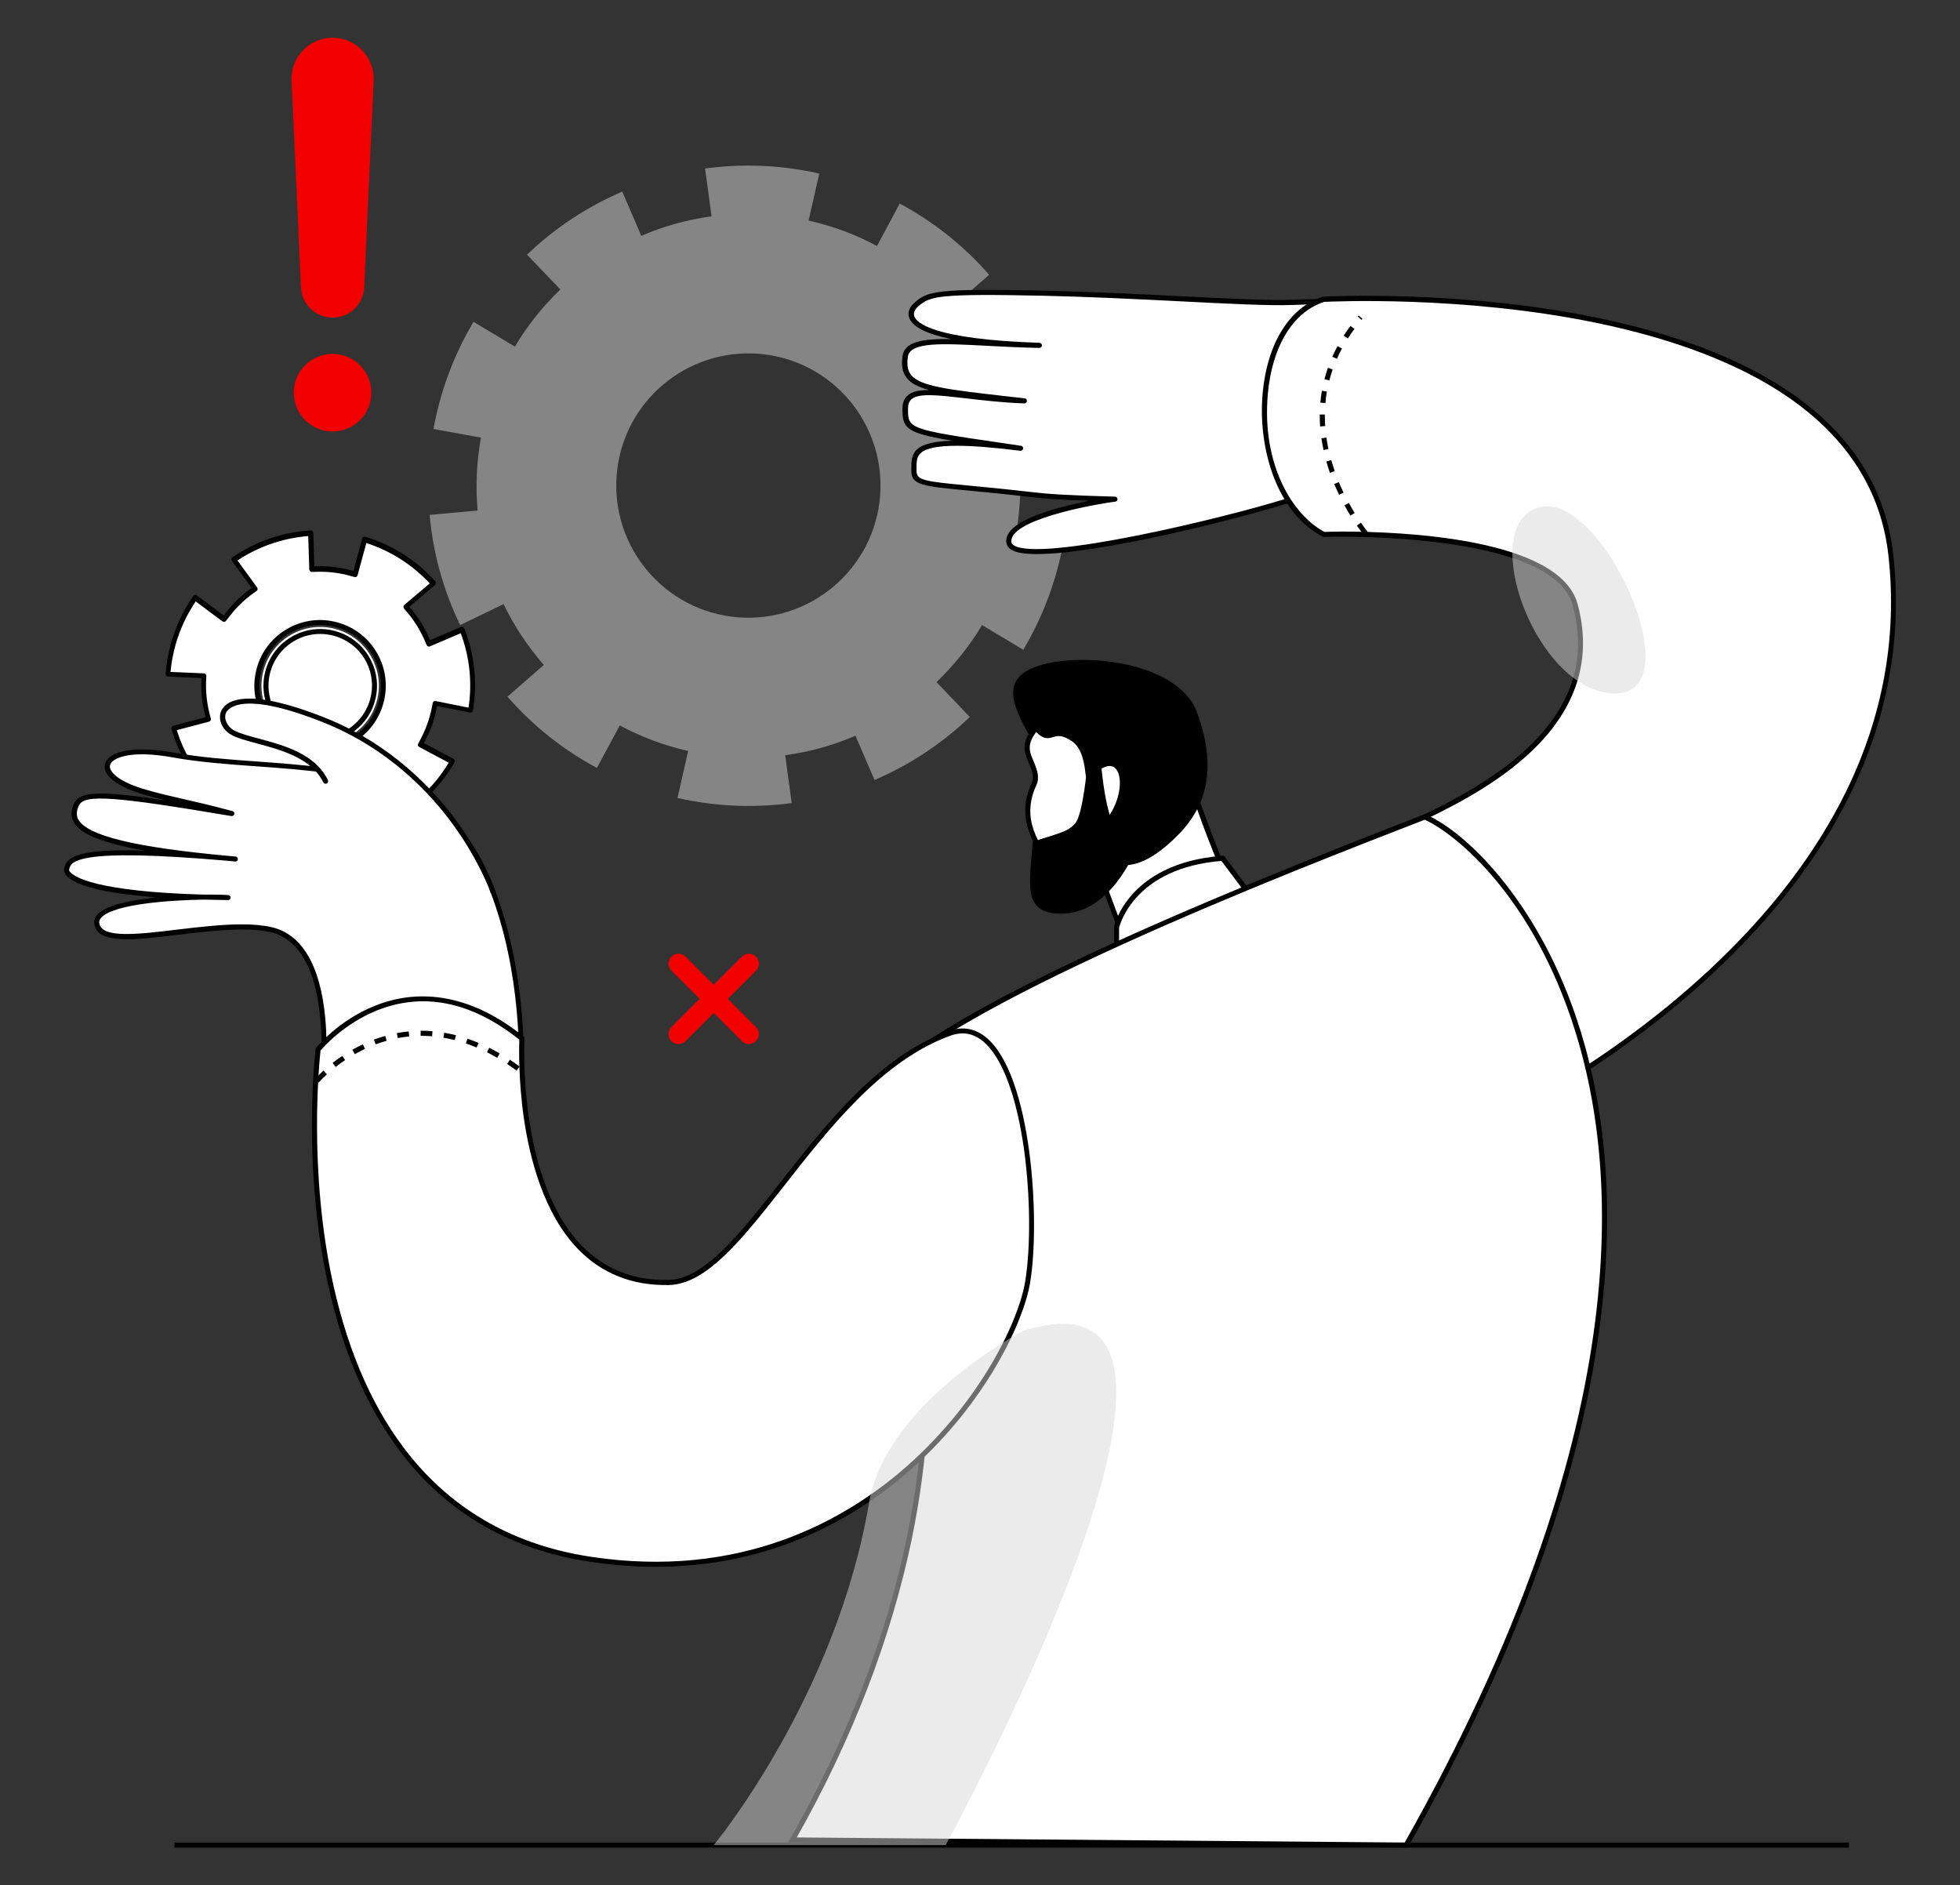 <?xml version="1.0" encoding="utf-8"?>
<!-- Generator: Adobe Illustrator 26.5.0, SVG Export Plug-In . SVG Version: 6.00 Build 0)  -->
<svg version="1.1" xmlns="http://www.w3.org/2000/svg" xmlns:xlink="http://www.w3.org/1999/xlink" x="0px" y="0px"
	 viewBox="0 0 1656.5 1593.2" style="enable-background:new 0 0 1656.5 1593.2;" xml:space="preserve">
<rect x="0" y="0" width="1656.5" height="1593.2" fill="#333333" stroke="none"/>
<style type="text/css">
	.st0{fill:#FFFFFF;}
	.st1{fill:url(#SVGID_1_);}
	.st2{fill:url(#SVGID_00000034086211208589770180000001310062697378334606_);}
	.st3{fill:url(#SVGID_00000129907562534480365280000018167941287360803775_);}
	.st4{fill:url(#SVGID_00000015323689275990244390000015122468776328628151_);}
	.st5{fill:#C19A51;}
	.st6{opacity:0.5;fill:#D8D8D8;}
	.st7{opacity:0.5;}
	.st8{fill:#D8D8D8;}
	.st9{fill:#F20000;}
</style>
<g id="Bg">
</g>
<g id="Object">
	<g>
		<g>
			<g>
				<rect x="147.4" y="1557" width="1415.2" height="4.3"/>
			</g>
			<g>
				<g>
					<g>
						<g>
							<g>
								<path class="st0" d="M257.4,627.2c-26.4-7.3-41.9-34.6-34.6-61c7.3-26.4,34.6-41.9,61-34.6c26.4,7.3,41.9,34.6,34.6,61
									C311.2,619,283.8,634.5,257.4,627.2z"/>
								<g>
									<path class="st0" d="M221.9,698.7c4.7,1.9,9.6,3.6,14.5,4.9c17.7,4.9,35.7,6,53.7,3.2l-5.5-29.9l3.7-0.7
										c9.6-1.8,19-5,27.7-9.5l3.4-1.8l14.1,27c20.5-11.4,37.3-28,48.9-48.2l-26.8-14.4l1.8-3.4c3.5-6.4,6.2-13.3,8.2-20.4
										c0.7-2.4,1.2-4.8,1.7-7.2l0.7-3.7l29.9,5.9c3.9-23.1,1.4-46.5-7.2-68.3l-28,12l-1.5-3.5c-3.9-9-9.1-17.4-15.4-24.9
										l-2.5-2.9l23.2-19.7c-15.7-17.5-35.7-30.2-58.2-37l-8,29.4l-3.7-1c-9.5-2.6-19.3-3.8-29.1-3.5l-3.8,0.1l-1-30.4
										c-23.3,1.4-45.6,9.1-64.9,22.3l17.9,24.6l-3.1,2.2c-8,5.8-15,12.7-20.9,20.6l-2.3,3l-24.4-18.2
										c-8.5,12.1-14.8,25.4-18.7,39.8c-2.2,8.2-3.7,16.5-4.3,24.9l30.4,1.3l-0.2,3.8c-0.4,9.8,0.6,19.6,3.1,29.1l1,3.7l-29.5,7.7
										c6.6,22.4,19,42.5,36.1,58.3l20-22.9l2.9,2.5c7.4,6.5,15.7,11.7,24.7,15.7l3.5,1.5L221.9,698.7z M251,629.1
										c-25-9.9-39.1-37.4-31.8-63.9c3.8-13.8,12.7-25.2,25.1-32.3c12.4-7,26.8-8.8,40.6-5c13.8,3.8,25.2,12.7,32.3,25.1
										c7,12.4,8.8,26.8,5,40.6c-3.8,13.8-12.7,25.2-25.1,32.3c-12.4,7-26.8,8.8-40.6,5l0,0C254.5,630.4,252.7,629.8,251,629.1z
										 M287.5,536.8c-1.5-0.6-3.1-1.1-4.7-1.6c-11.8-3.3-24.2-1.7-34.8,4.3c-10.6,6-18.3,15.9-21.6,27.7
										c-3.3,11.8-1.7,24.2,4.3,34.8c6,10.6,15.9,18.3,27.7,21.6l0,0c11.8,3.3,24.2,1.7,34.8-4.3c10.6-6,18.3-15.9,21.6-27.7
										C321.1,568.8,309,545.3,287.5,536.8z"/>
									<path d="M270.6,710.4c-11.7,0-23.3-1.6-34.8-4.8c-4.9-1.4-9.9-3-14.7-5c-0.5-0.2-1-0.6-1.2-1.2c-0.2-0.5-0.2-1.1,0-1.7
										l11.5-25.9l-1.5-0.7c-9.2-4.1-17.7-9.5-25.3-16.1l-1.3-1.1l-18.6,21.3c-0.4,0.4-0.9,0.7-1.5,0.7c-0.6,0-1.1-0.2-1.6-0.6
										c-17.4-16.1-30.1-36.6-36.7-59.3c-0.2-0.6-0.1-1.1,0.2-1.7c0.3-0.5,0.8-0.9,1.3-1l27.4-7.2l-0.4-1.6
										c-2.6-9.7-3.6-19.7-3.2-29.8l0.1-1.7l-28.3-1.3c-0.6,0-1.1-0.3-1.5-0.7c-0.4-0.4-0.6-1-0.5-1.6c0.6-8.5,2.1-17,4.4-25.3
										c4-14.6,10.4-28.2,19-40.4c0.3-0.5,0.8-0.8,1.4-0.9c0.6-0.1,1.2,0.1,1.6,0.4l22.7,16.9l1-1.3c6-8,13.2-15.1,21.3-21l1.3-1
										l-16.7-22.9c-0.3-0.5-0.5-1-0.4-1.6c0.1-0.6,0.4-1.1,0.9-1.4c19.6-13.4,42.4-21.3,66-22.7c0.6,0,1.1,0.2,1.6,0.6
										c0.4,0.4,0.7,0.9,0.7,1.5l0.9,28.3l1.7-0.1c10-0.3,20,0.9,29.7,3.5l1.6,0.4l7.4-27.3c0.2-0.6,0.5-1,1-1.3
										c0.5-0.3,1.1-0.3,1.7-0.2c22.8,6.9,43.3,20,59.1,37.7c0.4,0.4,0.6,1,0.5,1.6c0,0.6-0.3,1.1-0.8,1.5l-21.6,18.3l1.1,1.3
										c6.5,7.7,11.8,16.2,15.7,25.5l0.7,1.5l26-11.2c0.5-0.2,1.1-0.2,1.7,0c0.5,0.2,1,0.7,1.2,1.2c8.7,22.1,11.2,46.1,7.3,69.4
										c-0.1,0.6-0.4,1.1-0.9,1.4c-0.5,0.3-1.1,0.4-1.6,0.3l-27.8-5.5l-0.3,1.6c-0.5,2.5-1.1,4.9-1.7,7.4
										c-2,7.2-4.8,14.2-8.3,20.8l-0.8,1.5l25,13.4c0.5,0.3,0.9,0.7,1,1.3c0.2,0.6,0.1,1.1-0.2,1.6c-11.8,20.5-29,37.4-49.7,49
										c-0.5,0.3-1.1,0.3-1.7,0.2c-0.6-0.2-1-0.5-1.3-1.1l-13.1-25.1l-1.5,0.8c-8.9,4.7-18.5,7.9-28.3,9.7l-1.6,0.3l5.1,27.8
										c0.1,0.6,0,1.2-0.4,1.6c-0.3,0.5-0.8,0.8-1.4,0.9C283.8,709.9,277.2,710.4,270.6,710.4z M224.7,697.5c4,1.6,8.1,2.9,12.2,4
										c16.7,4.6,33.7,5.8,50.6,3.5l-5.1-27.8c-0.1-0.6,0-1.1,0.3-1.6c0.3-0.5,0.8-0.8,1.4-0.9l3.7-0.7c9.4-1.7,18.6-4.9,27.1-9.3
										l3.4-1.8c0.5-0.3,1.1-0.3,1.6-0.1c0.5,0.2,1,0.5,1.3,1.1l13,25c18.6-10.8,34.1-26.1,45-44.4l-24.9-13.3
										c-0.5-0.3-0.9-0.7-1-1.3c-0.2-0.5-0.1-1.1,0.2-1.6l1.8-3.4c3.4-6.3,6.1-13,8-20c0.6-2.3,1.2-4.7,1.7-7.1l0.7-3.7
										c0.2-1.2,1.3-1.9,2.5-1.7L396,598c3.2-21.2,0.9-42.9-6.6-62.9l-26,11.1c-1.1,0.5-2.3,0-2.8-1.1l-1.5-3.5
										c-3.8-8.8-8.9-17.1-15.1-24.4l-2.5-2.9c-0.4-0.4-0.5-1-0.5-1.6c0-0.6,0.3-1.1,0.7-1.5l21.5-18.2
										c-14.7-15.8-33.1-27.5-53.6-34.1l-7.4,27.2c-0.1,0.5-0.5,1-1,1.3c-0.5,0.3-1.1,0.4-1.6,0.2l-3.7-1
										c-9.3-2.6-18.9-3.7-28.5-3.4l-3.8,0.1c-0.6,0-1.1-0.2-1.5-0.6c-0.4-0.4-0.7-0.9-0.7-1.5l-0.9-28.2
										c-21.3,1.7-41.9,8.8-59.8,20.6l16.6,22.8c0.7,1,0.5,2.3-0.5,3l-3.1,2.2c-7.8,5.7-14.7,12.5-20.4,20.1l-2.3,3
										c-0.7,0.9-2,1.1-3,0.4l-22.6-16.9c-7.7,11.4-13.5,23.9-17.2,37.3c-2,7.3-3.4,14.8-4.1,22.3l28.2,1.2c0.6,0,1.1,0.3,1.5,0.7
										c0.4,0.4,0.6,1,0.6,1.5l-0.2,3.8c-0.4,9.6,0.6,19.2,3,28.5l1,3.7c0.1,0.5,0.1,1.1-0.2,1.6c-0.3,0.5-0.8,0.8-1.3,1
										l-27.3,7.2c6.4,20.4,17.9,38.9,33.3,53.7l18.6-21.3c0.8-0.9,2.1-1,3-0.2l2.9,2.5c7.2,6.3,15.4,11.5,24.2,15.4l3.5,1.5
										c0.5,0.2,0.9,0.7,1.1,1.2c0.2,0.5,0.2,1.1,0,1.6L224.7,697.5z M270.7,635c-5,0-10-0.7-14.9-2c-1.9-0.5-3.8-1.2-5.7-1.9
										c0,0,0,0,0,0c-26.4-10.4-40.7-39-33.1-66.4c3.9-14.3,13.2-26.2,26.1-33.5c12.9-7.3,27.9-9.2,42.2-5.2
										c14.3,3.9,26.2,13.2,33.5,26.1c7.3,12.9,9.2,27.9,5.2,42.2c-3.9,14.3-13.2,26.2-26.1,33.5C289.6,632.5,280.2,635,270.7,635
										z M251.7,627.1c1.7,0.7,3.5,1.3,5.2,1.8c13.2,3.6,27,1.9,39-4.8c11.9-6.8,20.5-17.8,24.1-31c3.6-13.2,1.9-27-4.8-39
										c-6.8-11.9-17.8-20.5-31-24.1c-13.2-3.6-27-1.9-39,4.8c-11.9,6.8-20.5,17.8-24.1,31C214.2,591.1,227.3,617.4,251.7,627.1
										L251.7,627.1z M270.7,627.4c-4.3,0-8.6-0.6-12.8-1.7c-12.3-3.4-22.6-11.4-29-22.6c-6.3-11.1-7.9-24.1-4.5-36.4
										c3.4-12.3,11.4-22.6,22.6-28.9c11.1-6.3,24.1-7.9,36.4-4.5c1.7,0.5,3.3,1,4.9,1.6h0c22.8,9,35.1,33.7,28.6,57.3
										c-3.4,12.3-11.4,22.6-22.6,28.9C287,625.2,278.9,627.4,270.7,627.4z M270.6,535.7c-7.5,0-14.8,1.9-21.5,5.7
										c-10.1,5.8-17.4,15.1-20.6,26.4c-3.1,11.2-1.6,23,4.1,33.2c5.8,10.2,15.1,17.4,26.4,20.5c11.2,3.1,23,1.6,33.2-4.1
										c10.1-5.8,17.4-15.1,20.6-26.4c6-21.6-5.2-44-26-52.2c-1.4-0.6-3-1.1-4.5-1.5C278.4,536.2,274.5,535.7,270.6,535.7z"/>
								</g>
							</g>
						</g>
						<g class="st7">
							<path class="st8" d="M864.8,549.1c16.6-27.9,28-58.3,33.9-90.5l0.1-0.4l-40.1-7.2c3.7-20.8,4.5-41.5,2.7-61.6l40.6-3.7
								c-3-32.4-11.7-63.7-25.9-93.1l-36.7,17.8c-9-18.6-20.5-35.9-34.1-51.4l30.7-26.8c-21.5-24.6-47-44.8-75.6-60.2l-19.2,35.9
								c-17.8-9.6-37.2-16.9-57.8-21.5l9-39.7c-3.8-0.9-7.7-1.7-11.6-2.4c-28.2-5.1-56.7-5.7-84.9-1.9l5.5,40.4
								c-20.7,2.8-40.6,8.4-59.4,16.5l-16.1-37.4c-29.9,12.9-57,30.8-80.5,53.3l28.2,29.4c-14.8,14.2-27.8,30.4-38.4,48.3l-35-20.9
								c-16.6,27.8-27.9,58.2-33.8,90.3l0,0.2l40.1,7.3c-3.8,20.8-4.6,41.5-2.8,61.6l-40.6,3.7c2.9,32.4,11.6,63.7,25.8,93.1
								l36.7-17.7c9,18.6,20.5,35.9,34,51.4l-30.7,26.8c21.5,24.6,46.9,44.9,75.6,60.2l19.3-35.9c17.8,9.6,37.2,16.9,57.8,21.6
								l-9,39.7c3.9,0.9,7.8,1.7,11.8,2.4c28.1,5.1,56.6,5.7,84.7,1.9l-5.5-40.4c20.7-2.8,40.6-8.4,59.4-16.5l16.1,37.4
								c29.9-12.8,57-30.7,80.5-53.2l-28.1-29.5c14.8-14.2,27.8-30.3,38.5-48.2L864.8,549.1z M612.6,520.2
								c-60.7-11-100.9-69.1-90-129.8c11-60.7,69.1-100.9,129.8-90c60.7,11,100.9,69.1,90,129.8
								C731.3,490.9,673.2,531.2,612.6,520.2z"/>
							<g>
								<path class="st8" d="M602.1,578.1c-44.8-8.1-83.8-33.2-109.7-70.6c-25.9-37.4-35.8-82.7-27.7-127.5
									c8.1-44.8,33.2-83.8,70.6-109.7c37.4-25.9,82.7-35.8,127.5-27.7c44.8,8.1,83.8,33.2,109.7,70.6
									c25.9,37.4,35.8,82.7,27.7,127.5c-8.1,44.8-33.2,83.8-70.6,109.7C692.2,576.4,646.9,586.2,602.1,578.1z M662.4,244.9
									c-44.2-8-88.8,1.7-125.7,27.3c-36.9,25.6-61.6,64-69.6,108.2c-8,44.2,1.7,88.8,27.3,125.7c25.6,36.9,64,61.6,108.2,69.6
									c44.2,8,88.8-1.7,125.7-27.3c36.9-25.6,61.6-64,69.6-108.2c8-44.2-1.7-88.8-27.3-125.7C745,277.7,706.6,252.9,662.4,244.9z"
									/>
							</g>
						</g>
					</g>
				</g>
			</g>
			<g>
				<g>
					<g>
						<g>
							<g>
								<path class="st0" d="M1227.2,412.7l-6.4-149.2c0,0-53.9-11.2-128.6-7.9c-33.5,1.5-130.1-6-210.8-7.8
									c-86.8-1.9-95.8,0.1-106.4,9.1c-13.7,11.5-4.4,31.3,103.3,34.9c-64.8-1.3-110.5-10.1-113.2,9.4
									c-3.8,27.5,18.2,28,100.6,37.5C803.3,336.3,765,321,765,345.5c0,20.3,3.9,19.6,97.4,33.3c-94.8-12-89.7,3.6-89.9,19.1
									c-0.3,14.1,17,10.4,99.7,20.2c13.5,1.6,27.1,2.6,70.1,3.8c-0.1,0-92.8,12.7-89.6,36.6c3.3,25.2,181.4-18.2,233.9-34.7
									C1183.2,424.8,1231.8,422.7,1227.2,412.7z"/>
								<path d="M876.5,468.2c-10.2,0-17.9-1.1-22-3.8c-2.3-1.5-3.6-3.4-4-5.7c-0.4-3.3,0.6-6.5,3-9.6
									c10.1-12.8,44.4-21.4,67.2-25.9c-26-0.9-37.4-1.8-48.8-3.1c-22.5-2.6-39.9-4.3-53.9-5.6c-37.8-3.6-48-4.5-47.8-16.7
									c0-0.8,0-1.6,0-2.3c0-5.4,0-11.5,5.1-16c5.4-4.8,16.1-6.7,29.5-7.1c-39.2-6.5-42.1-10.4-42.1-26.9c0-5,1.4-8.7,4.4-11.3
									c3.8-3.4,9.8-4.6,17.9-4.6c0.1,0,0.2,0,0.4,0c-9.5-2.5-15.6-5.7-19.2-10.4c-3.5-4.5-4.6-10.3-3.4-18.4
									c1.7-12.1,16.8-14.6,41-14.3c-20.8-4.3-32.8-10.4-35.4-18c-1.6-4.5,0.2-9.2,5.1-13.3c10.7-9,17.8-11.6,107.9-9.6
									c37.2,0.8,77.9,2.8,113.8,4.6c42.3,2.1,78.9,3.9,96.9,3.1c74.1-3.2,128.6,7.8,129.1,8c1,0.2,1.7,1,1.7,2l6.4,148.8
									c0.5,1.5,0.4,3-0.4,4.3c-5.2,8-42.3,10.4-142.1,9.3C1046.8,438.4,928.8,468.2,876.5,468.2z M808.7,376.7
									c-15.9,0-25.9,2-30.4,6c-3.7,3.2-3.7,7.7-3.7,12.8c0,0.8,0,1.6,0,2.4c-0.1,8,6.8,8.9,43.9,12.4c14,1.3,31.5,3,54,5.6
									c14,1.6,28,2.6,69.9,3.8c1.1,0,2,0.9,2.1,2c0,1.1-0.8,2.1-1.9,2.2c-23.5,3.1-90.1,16.1-87.8,34.2c0.1,1,0.8,1.9,2,2.7
									c22.6,14.4,179.1-23.4,229.1-39.1c0.2-0.1,0.4-0.1,0.7-0.1c39.8,0.4,133,1.5,138.8-7.4c0.1-0.1,0.1-0.2,0-0.6
									c-0.1-0.3-0.2-0.5-0.2-0.8l-6.3-147.5c-9.5-1.8-60-10.5-126.4-7.6c-18.2,0.8-54.8-1-97.3-3.2c-35.9-1.8-76.6-3.8-113.7-4.6
									c-88.5-1.9-95.3,0.4-105,8.6c-2.4,2-5,5.2-3.8,8.7c2,5.8,16.3,19.5,105.8,22.5c1.2,0,2.1,1,2.1,2.2c0,1.2-1,2.1-2.2,2.1
									c-16.1-0.3-31.1-1.1-44.4-1.8c-37.7-2-65-3.4-66.7,9.3c-1,6.9-0.2,11.6,2.6,15.2c7.6,9.8,31.8,12.6,80,18.1
									c5.1,0.6,10.5,1.2,16.1,1.8c1.1,0.1,2,1.1,1.9,2.3c-0.1,1.1-1.1,2-2.2,2c-19.2-0.7-36.5-2.8-50.3-4.4
									c-22.6-2.6-39-4.5-45.1,0.9c-2,1.8-2.9,4.4-2.9,8.1c0,16.6,0,17.3,79.9,28.9l15.6,2.3c1.2,0.2,2,1.2,1.8,2.4
									c-0.2,1.2-1.2,2-2.4,1.8C839.8,378.1,822.1,376.7,808.7,376.7z"/>
							</g>
							<g>
								<path class="st0" d="M1219.1,968c65.6-24.4,412.2-199.8,379-498.9c-26.8-241.5-479.3-216.2-479.3-216.2
									c-66.8,20.9-66.8,163.8,0,198.7c0,0,194.5-6.6,212.5,59.4c27,99.3-73,153.4-127.1,179.4C1126.2,727.9,1149.2,994,1219.1,968
									z"/>
								<path d="M1209.7,971.9c-14.7,0-28-12.5-38.2-36.4c-30.1-70.6-25.8-219.3,31.7-247c66.1-31.8,151-84.8,126-177
									c-17.3-63.6-208.4-57.9-210.4-57.8l-0.6,0l-0.5-0.3c-17.9-9.4-32.2-26.8-41.2-50.3c-8.2-21.4-11.5-46.4-9.4-70.6
									c3.8-42.3,22.8-72.9,50.9-81.7l0.5-0.1c1.1-0.1,114.7-6.1,230.2,17.6c67.9,13.9,123.2,35.2,164.3,63.3
									c51.6,35.3,80.9,81.4,87.1,137.2c7.7,69.3-4.5,137.2-36.2,201.9c-26.1,53.3-65.4,104.5-116.9,152.4
									c-91.8,85.3-195.1,134.9-227.2,146.9l0,0C1216.4,971.3,1213,971.9,1209.7,971.9z M1134.9,449.2c47.7,0,183.1,5,198.4,61.2
									c11.9,43.9,0.6,84-33.6,119.2c-27.8,28.6-65.1,48.5-94.6,62.7c-24.7,11.9-41.6,50.1-46.3,104.8
									c-4.3,49.2,2.3,102.8,16.7,136.7c14.6,34.4,31.4,36.5,42.9,32.2c31.9-11.8,134.5-61.2,225.8-146
									c51.1-47.5,90.1-98.3,116-151.1c31.3-64,43.4-131.1,35.8-199.5c-6-54.4-34.7-99.5-85.2-134.1
									c-40.6-27.8-95.4-48.9-162.7-62.7c-112.2-23-222.7-17.8-228.9-17.5c-26.3,8.4-44.1,37.4-47.7,77.9
									c-5.3,59.7,20.9,102.1,47.8,116.5C1121.2,449.4,1126.8,449.2,1134.9,449.2z"/>
							</g>
							<g>
								<path d="M1152.8,452.2c-0.1-0.1-2.5-3-6.1-8.1l3.5-2.4c3.4,5,5.8,7.8,5.8,7.8L1152.8,452.2z M1141.3,435.7
									c-1.7-2.8-3.4-5.7-5-8.7l3.7-2c1.6,2.9,3.2,5.7,4.9,8.5L1141.3,435.7z M1131.7,418.1c-1.4-3-2.8-6.1-4.1-9.1l3.9-1.6
									c1.2,3,2.6,6,4,8.9L1131.7,418.1z M1124,399.6c-1.1-3.2-2.1-6.4-3-9.6l4.1-1.2c0.9,3.1,1.9,6.2,2.9,9.3L1124,399.6z
									 M1118.6,380.3c-0.7-3.3-1.3-6.6-1.8-9.9l4.2-0.6c0.5,3.2,1,6.4,1.7,9.6L1118.6,380.3z M1115.7,360.4c-0.2-3-0.3-6-0.3-9
									l0-1.1l4.3,0l0,1c0,2.9,0.1,5.8,0.3,8.7L1115.7,360.4z M1120.2,340.6l-4.3-0.4c0.3-3.3,0.7-6.7,1.3-10l4.2,0.7
									C1120.9,334.2,1120.4,337.4,1120.2,340.6z M1123.5,321.5l-4.1-1.1c0.8-3.2,1.8-6.5,2.9-9.6l4,1.4
									C1125.2,315.3,1124.3,318.4,1123.5,321.5z M1129.9,303.2l-3.9-1.7c1.3-3,2.8-6.1,4.4-9l3.8,2
									C1132.7,297.3,1131.2,300.2,1129.9,303.2z M1139.2,286l-3.6-2.3c1.8-2.8,3.7-5.6,5.7-8.3l3.4,2.5
									C1142.7,280.6,1140.9,283.3,1139.2,286z M1150.8,270.3l-3.3-2.8l0.8-0.9l3.2,2.8L1150.8,270.3z"/>
							</g>
						</g>
						<g>
							<g>
								<g>
									<g>
										<g>
											<path class="st0" d="M926,728.6c0.7,0,60.9-19.6,70.3-31.5l13.8-25.3c6.7,21.9,25.5,68.8,35.1,88.8
												c7.4,15.4-35.8,95.3-35.8,95.3s-48.4-17.5-52.1-38.1C954.7,803.5,931.4,745,926,728.6z"/>
											<path d="M1010.4,858.6l-1.7-0.6c-2-0.7-49.6-18.2-53.4-39.8c-1.6-9.2-12.3-37.6-20.9-60.5c-4.6-12.2-8.5-22.7-10.4-28.4
												l-0.9-2.7l2.6-0.1c4.3-1.2,59.9-19.7,68.8-30.6l16.2-29.6l1.5,4.8c6.9,22.2,25.8,69.5,35,88.5
												c7.7,15.9-31.4,89-35.9,97.3L1010.4,858.6z M928.7,730c2,5.9,5.6,15.4,9.6,26.2c8.6,23,19.4,51.7,21.1,61.2
												c3,17.1,40.4,32.5,49,35.8c2.8-5.2,11.6-22.1,19.7-40.1c16.8-37.3,16.7-48.4,15.1-51.6c-8.8-18.3-25.8-60.3-33.7-84.4
												l-11.6,21.3c-4.2,5.3-17.4,12.3-39.3,20.9C947.4,723.7,934.3,728.3,928.7,730z"/>
										</g>
										<g>
											<g>
												<g>
													<g>
														<g>
															<path d="M890.8,660c20.9,43.6,44.2,107.7,105.5,44.9c25.8-26.5,31.3-59.4,15.3-103c-16.7-45.4-107.7-52.5-141-36.5
																C837.2,581.6,869.9,616.5,890.8,660z"/>
															<g>
																<path class="st0" d="M875.5,615.2c13.5,15.5,12.4-3.5,31.7,9.4c12.9,8.6,11.8,32,12.9,31
																	c28.5-28.7,37.2,8.6,19.1,34.9c-0.1,0.2-19.2,89.7-37.5,60c-15.6-25.3-45.2-50.2-27.7-87.8c4-8.7-3.4-18.2-5.3-26.5
																	C866.5,626.9,871.6,620.9,875.5,615.2z"/>
																<path d="M909.5,758.6c-3.5,0-6.7-2.4-9.6-7.1c-3.1-5-6.7-10-10.6-15.3c-14.9-20.4-31.7-43.5-17.3-74.6
																	c2.4-5.2,0-10.8-2.5-16.8c-1.1-2.7-2.3-5.6-3-8.3c-2.2-9.2,2.2-15.5,6-21c0.4-0.5,0.7-1,1.1-1.5l1.6-2.3l1.8,2.1
																	c5.9,6.8,8,6.1,11.5,5c3.9-1.2,9.3-2.9,19.7,4c10.1,6.7,12.2,21.3,13.1,28.5c12.6-11.3,20.1-8.6,23.5-5.8
																	c9.2,7.6,7.4,29.3-3.7,45.8c0,0.1,0,0.2-0.1,0.4c-5.5,24-16.7,64.6-30.3,66.8C910.4,758.5,910,758.6,909.5,758.6z
																	 M875.7,618.6c-3.5,5-6.6,9.9-5,17c0.6,2.4,1.6,4.9,2.8,7.6c2.6,6.3,5.6,13.4,2.4,20.3c-13.4,28.8,2,49.9,16.8,70.3
																	c3.9,5.3,7.6,10.4,10.8,15.5c2.3,3.7,4.5,5.3,6.6,5c7.8-1.3,18.3-26.2,26.8-63.6c0.2-1,0.3-1.1,0.5-1.5
																	c10.7-15.7,11.4-34.9,4.8-40.4c-4.3-3.6-11.9-0.6-20.6,8.2l-0.9,1l-1.4-0.4c-1.5-0.5-1.6-1.7-2-4.7
																	c-0.7-6.1-2.4-20.5-11.3-26.5c-8.7-5.8-12.4-4.6-16.1-3.5C885.3,624.3,881.8,624.7,875.7,618.6z"/>
															</g>
														</g>
													</g>
												</g>
											</g>
										</g>
										<path d="M872.8,711.4c19-6.7,29.6-7.8,36.1-15.9c6.5-8.1,9.9-47.7,9.9-47.7h12c3.8,39.9,12.5,65.7,28,72.3
											c0,0-20.6,52.2-62,52C864.1,771.9,870.1,748.2,872.8,711.4z"/>
									</g>
									<g>
										<path class="st0" d="M943.7,811.1v-27.4c0,0,11-52.5,89.7-58.3l26.6,35.4L943.7,811.1z"/>
										<path d="M941.6,814.3l0-31.1c0.1-0.6,3-13.9,15.9-28c11.7-12.9,34.4-29,75.7-32l1.2-0.1l28.9,38.5L941.6,814.3z
											 M945.8,783.9v23.9l110.7-48l-24.2-32.3C959.6,733.4,946.7,780.5,945.8,783.9z"/>
									</g>
								</g>
								<g>
									<g>
										<path class="st0" d="M1204.1,690.4c-145.9,56.5-419.2,164.6-470,234.8c0,0,145.2,261.6-64.3,629.7l518.7,4.4
											C1517.5,976.9,1272.3,719.3,1204.1,690.4z"/>
										<path d="M1189.7,1561.3l-1.3,0l-522.3-4.4l1.8-3.2c47.7-83.8,80.7-168.9,98.2-253c14-67.3,18.1-134.1,12.3-198.6
											c-9.9-109.7-45.8-175.3-46.1-176l-0.7-1.2l0.8-1.1c48-66.3,291.8-166.1,471-235.5l0.8-0.3l0.8,0.3
											c32.3,13.7,92.8,70.5,127,171.1c43.6,128.2,54.4,353.8-141.6,700.7L1189.7,1561.3z M673.4,1552.7l513.8,4.3
											c194.6-344.9,183.9-568.9,140.7-696.1c-37.3-109.7-101.2-158.2-123.8-168.2c-113.9,44.1-412.6,159.8-467.4,232.6
											c5,9.5,36.7,74.1,46,176.4c5.9,64.9,1.7,132.1-12.3,199.8C752.9,1385.1,720.3,1469.6,673.4,1552.7z"/>
									</g>
								</g>
							</g>
						</g>
						<g>
							<g>
								<path class="st0" d="M440.4,904.9c0,0,5.1-90.8-31.3-169.4c-48.2-103.9-169.7-80.6-263-97.6c-61.2-11.1-75.6,16.5-23.4,31.5
									c23.1,6.7,36.8,8.4,73.2,18.1c-100.7-17-125.5-19-131-8.1c-9.7,19.2,8.1,35.5,133.9,46.6C63,713.6,58,725.5,56.3,734.7
									c-1,5.5,14.8,22.6,136.6,23.9c-15.7-1.5-113.9-0.2-111.1,21.6c3.6,27.6,99.1-5.8,147.3,5.3c60,13.7,42.2,139.6,42.2,139.6
									L440.4,904.9z"/>
								<path d="M271.4,927.3c-0.6,0-1.1-0.2-1.5-0.6c-0.5-0.5-0.7-1.1-0.6-1.8c0-0.3,4.4-31.7,1.4-64.2c-4.9-53.5-25.6-69.3-42-73
									c-20.7-4.7-51.1-1-78,2.2c-36.9,4.5-68.7,8.4-71-9.3c-0.4-3,0.6-5.7,3-8.2c7.4-7.6,28-11.8,49.5-14.1
									c-34.6-2.7-67.6-8-76.3-18.7c-1.8-2.2-2-4.1-1.7-5.3c1.8-9.6,9.4-17.3,68.2-15.5c-44.5-7.9-56-16.7-60.1-24.1
									c-2.7-4.8-2.5-10.1,0.6-16.2c5-9.9,22.2-10.5,78-2c-6-1.4-12-3-18.9-4.9c-22.7-6.6-35.5-16.4-33.3-25.8
									c2.3-9.7,21-16.5,57.7-9.9c22.4,4.1,47.1,5.9,70.9,7.6c77,5.6,156.5,11.3,193.6,91.2c36.3,78.2,31.6,169.5,31.5,170.4
									c-0.1,1-0.8,1.9-1.9,2l-169.1,20.2C271.6,927.3,271.5,927.3,271.4,927.3z M204.5,781.1c9.1,0,17.7,0.7,25.1,2.4
									c25.5,5.8,41.2,32.4,45.3,76.8c2.5,27.4-0.1,54-1.1,62.4L438.4,903c0.5-13.1,1.8-95.4-31.2-166.6
									c-36-77.6-114.3-83.3-190-88.8c-24-1.7-48.7-3.5-71.4-7.6c-35.8-6.5-51.4,0.6-52.8,6.6c-1.3,5.6,7.6,14.2,30.3,20.7
									c11.4,3.3,20.6,5.4,31.3,7.8c11,2.5,23.5,5.4,41.9,10.3c1.1,0.3,1.8,1.4,1.5,2.5c-0.2,1.1-1.3,1.8-2.4,1.7
									c-98.8-16.7-124-18.5-128.7-9.3c-2.4,4.8-2.6,8.7-0.7,12.2c7.6,13.7,47.8,23.5,126.3,30.7c2.2,0.2,4.4,0.4,6.6,0.6
									c1.2,0.1,2,1.1,1.9,2.3c-0.1,1.2-1.1,2-2.3,1.9c-2.1-0.2-4.2-0.4-6.2-0.6C62,716,59.7,728.4,58.4,735
									c-0.1,0.3,0.1,1,0.8,1.8c3.3,4,21,16.6,113.4,19.2c9.9-0.1,17.4,0.1,20.4,0.4c1.1,0.1,2,1.1,1.9,2.2c-0.1,1.1-1,2-2.1,2
									c0,0,0,0,0,0c-6.2-0.1-13.1-0.2-20.3-0.4c-28.6,0.4-75.8,3.7-86.7,15c-1.5,1.5-2.1,3-1.9,4.7c1.7,13.5,33.1,9.6,66.2,5.6
									C168,783.4,187.3,781.1,204.5,781.1z M440.4,904.9L440.4,904.9L440.4,904.9z"/>
							</g>
							<g>
								<path class="st0" d="M868.4,1083.5c-11.4,69-132.2,270.9-370.9,233.9c-276.3-42.8-228.7-430.6-228.7-430.6
									s72.1-89.6,172.3-9.3c0,0-11.2,208.8,124,206.2c65.7-1.3,126.9-170.4,237.4-210.5C863.7,850.9,879.8,1014.5,868.4,1083.5z"
									/>
								<path d="M554.2,1324c-18.1,0-37.1-1.4-57-4.5c-63.6-9.8-115.3-38.8-153.6-86.1c-30.6-37.7-52.9-87.2-66.1-146.9
									c-22.5-101.5-10.9-199-10.8-200l0.1-0.6l0.4-0.5c0.8-0.9,18.7-23,49.4-35.4c28.4-11.5,73.3-16.3,125.8,25.8l0.9,0.7
									l-0.1,1.1c0,0.3-1.5,30.1,3.7,66.4c4.8,33.4,16.4,79.3,44.5,108.4c19.3,19.9,44,29.8,73.6,29.2
									c30.2-0.6,60.1-38.7,94.8-82.8c39.1-49.8,83.4-106.3,141.9-127.5c11.6-4.2,22.4-2.4,31.9,5.5c38.2,31.7,45.8,153.8,37,207.1
									l-2.1-0.3l2.1,0.3c-5.3,32.3-36.6,101-100.9,157.9C725.2,1281.2,653.9,1324,554.2,1324z M270.9,887.7
									c-0.9,8.5-10.6,101.5,10.8,198c13.1,59,35,107.9,65.3,145.1c37.7,46.4,88.5,74.8,150.9,84.5c128.3,19.9,217.1-30.8,269-76.7
									c63.5-56.3,94.3-123.8,99.5-155.4l0,0c4.8-29.2,4.4-73-0.9-111.6c-6.4-45.8-18.7-78.4-34.6-91.6c-8.4-6.9-17.4-8.5-27.7-4.8
									c-57.4,20.9-101.3,76.8-140,126.2c-35.3,45-65.8,83.9-98,84.5c-30.8,0.6-56.7-9.7-76.8-30.5
									c-28.9-29.9-40.8-76.8-45.7-110.8c-4.7-32.8-4-60.3-3.8-66.1c-40.6-32.2-81.2-40.4-120.7-24.5
									C290.9,865.1,273.6,884.5,270.9,887.7z"/>
							</g>
							<g>
								<g>
									<path d="M269.4,914.7l-3.2-2.8c0.1-0.1,2.6-3,7.2-7.2l2.9,3.2C271.8,911.9,269.4,914.7,269.4,914.7z M436.6,904.7
										c-2.7-2-5.4-3.8-8-5.6l2.3-3.6c2.7,1.8,5.5,3.7,8.2,5.7L436.6,904.7z M283.7,901.6l-2.6-3.4c2.6-2.1,5.4-4,8.2-5.9l2.4,3.5
										C288.9,897.7,286.2,899.6,283.7,901.6z M420.2,893.9c-2.8-1.7-5.7-3.2-8.6-4.7l1.9-3.8c2.9,1.5,5.9,3.1,8.8,4.8
										L420.2,893.9z M299.9,890.8l-2.1-3.7c2.9-1.7,5.9-3.2,8.9-4.6l1.8,3.9C305.6,887.7,302.7,889.2,299.9,890.8z M402.8,885.2
										c-3-1.3-6.1-2.4-9.1-3.5l1.4-4c3.1,1.1,6.3,2.3,9.4,3.6L402.8,885.2z M317.5,882.5l-1.5-4c3.2-1.2,6.4-2.2,9.6-3.1l1.2,4.1
										C323.7,880.3,320.5,881.4,317.5,882.5z M384.3,878.9c-3.2-0.8-6.4-1.5-9.5-2l0.7-4.2c3.3,0.6,6.6,1.3,9.9,2.1L384.3,878.9z
										 M336.2,877.2l-0.8-4.2c3.3-0.6,6.7-1.1,10-1.4l0.4,4.2C342.6,876.2,339.4,876.6,336.2,877.2z M365.2,875.7
										c-2.9-0.2-5.9-0.4-8.8-0.4l-0.9,0l0-4.3l0.9,0c3,0,6.1,0.1,9.1,0.4L365.2,875.7z"/>
								</g>
							</g>
							<g>
								<path class="st0" d="M416.7,753.6c0,0-35-102.4-143.1-145.4c-93.5-37.2-94,1.5-77,10.7c17,9.2,63.7,10.7,78.5,41.1"/>
								<path d="M416.7,755.8c-0.9,0-1.7-0.6-2-1.4c-0.1-0.3-9-25.8-30.8-56.2c-20.1-28-55.8-66-111-87.9
									c-68.7-27.3-80.2-11.5-81.8-8.1c-2.3,4.9,0.8,11.8,6.7,15c4.8,2.6,12.2,4.6,20.8,6.9c21.2,5.7,47.7,12.8,58.5,35.1
									c0.5,1.1,0.1,2.3-1,2.9c-1.1,0.5-2.3,0.1-2.9-1c-10-20.5-35.4-27.3-55.8-32.8c-8.9-2.4-16.5-4.4-21.8-7.3
									c-8-4.3-11.8-13.5-8.5-20.5c3.4-7.3,18.7-21.3,87.3,5.9c56.3,22.4,92.5,61,113,89.5c22.2,30.9,31.2,56.9,31.3,57.1
									c0.4,1.1-0.2,2.3-1.3,2.7C417.2,755.7,417,755.8,416.7,755.8z"/>
							</g>
						</g>
					</g>
				</g>
				<path class="st6" d="M864.3,1124.8c210.2-66.9-65.1,434.4-65.1,434.4h-196c0,0,103.2-124.1,131.4-289.7
					C748.9,1185.3,864.3,1124.8,864.3,1124.8z"/>
			</g>
			<path class="st6" d="M1300.5,428.8c53.3-15.1,131.2,157.4,64.4,157.2C1298.1,585.7,1247.1,443.8,1300.5,428.8z"/>
		</g>
		<g>
			<g id="Groupe_4664" transform="translate(1.266 43.641)">
				<g id="Groupe_4663" transform="translate(0)">
					<circle id="Ellipse_146" class="st9" cx="279.8" cy="288.2" r="32.8"/>
				</g>
			</g>
			<g id="Groupe_4665" transform="translate(0 0)">
				<path id="Tracé_6185" class="st9" d="M281.1,268.4L281.1,268.4c-14.3,0-26.1-11.2-26.7-25.5l-8-174.7
					c-0.9-19.2,14-35.4,33.1-36.3c0.5,0,1.1,0,1.6,0l0,0c19.2,0,34.7,15.6,34.7,34.8c0,0.5,0,1.1,0,1.6l-8,174.7
					C307.1,257.2,295.4,268.4,281.1,268.4z"/>
			</g>
		</g>
		<g id="Groupe_4668" transform="translate(0)">
			<g id="Groupe_4666">
				<path id="Tracé_6187" class="st9" d="M567.5,879.8c3.3,3.3,8.6,3.3,11.9,0l59.5-59.5c3.3-3.3,3.3-8.6,0-11.9
					c-3.3-3.3-8.6-3.3-11.9,0l-59.5,59.5C564.2,871.2,564.2,876.5,567.5,879.8z"/>
			</g>
			<g id="Groupe_4667">
				<path id="Tracé_6188" class="st9" d="M567.5,820.3l59.5,59.5c3.3,3.3,8.6,3.3,11.9,0c3.3-3.3,3.3-8.6,0-11.9l0,0l-59.5-59.5
					c-3.3-3.3-8.6-3.3-11.9,0C564.2,811.7,564.2,817,567.5,820.3L567.5,820.3L567.5,820.3z"/>
			</g>
		</g>
	</g>
</g>
</svg>
